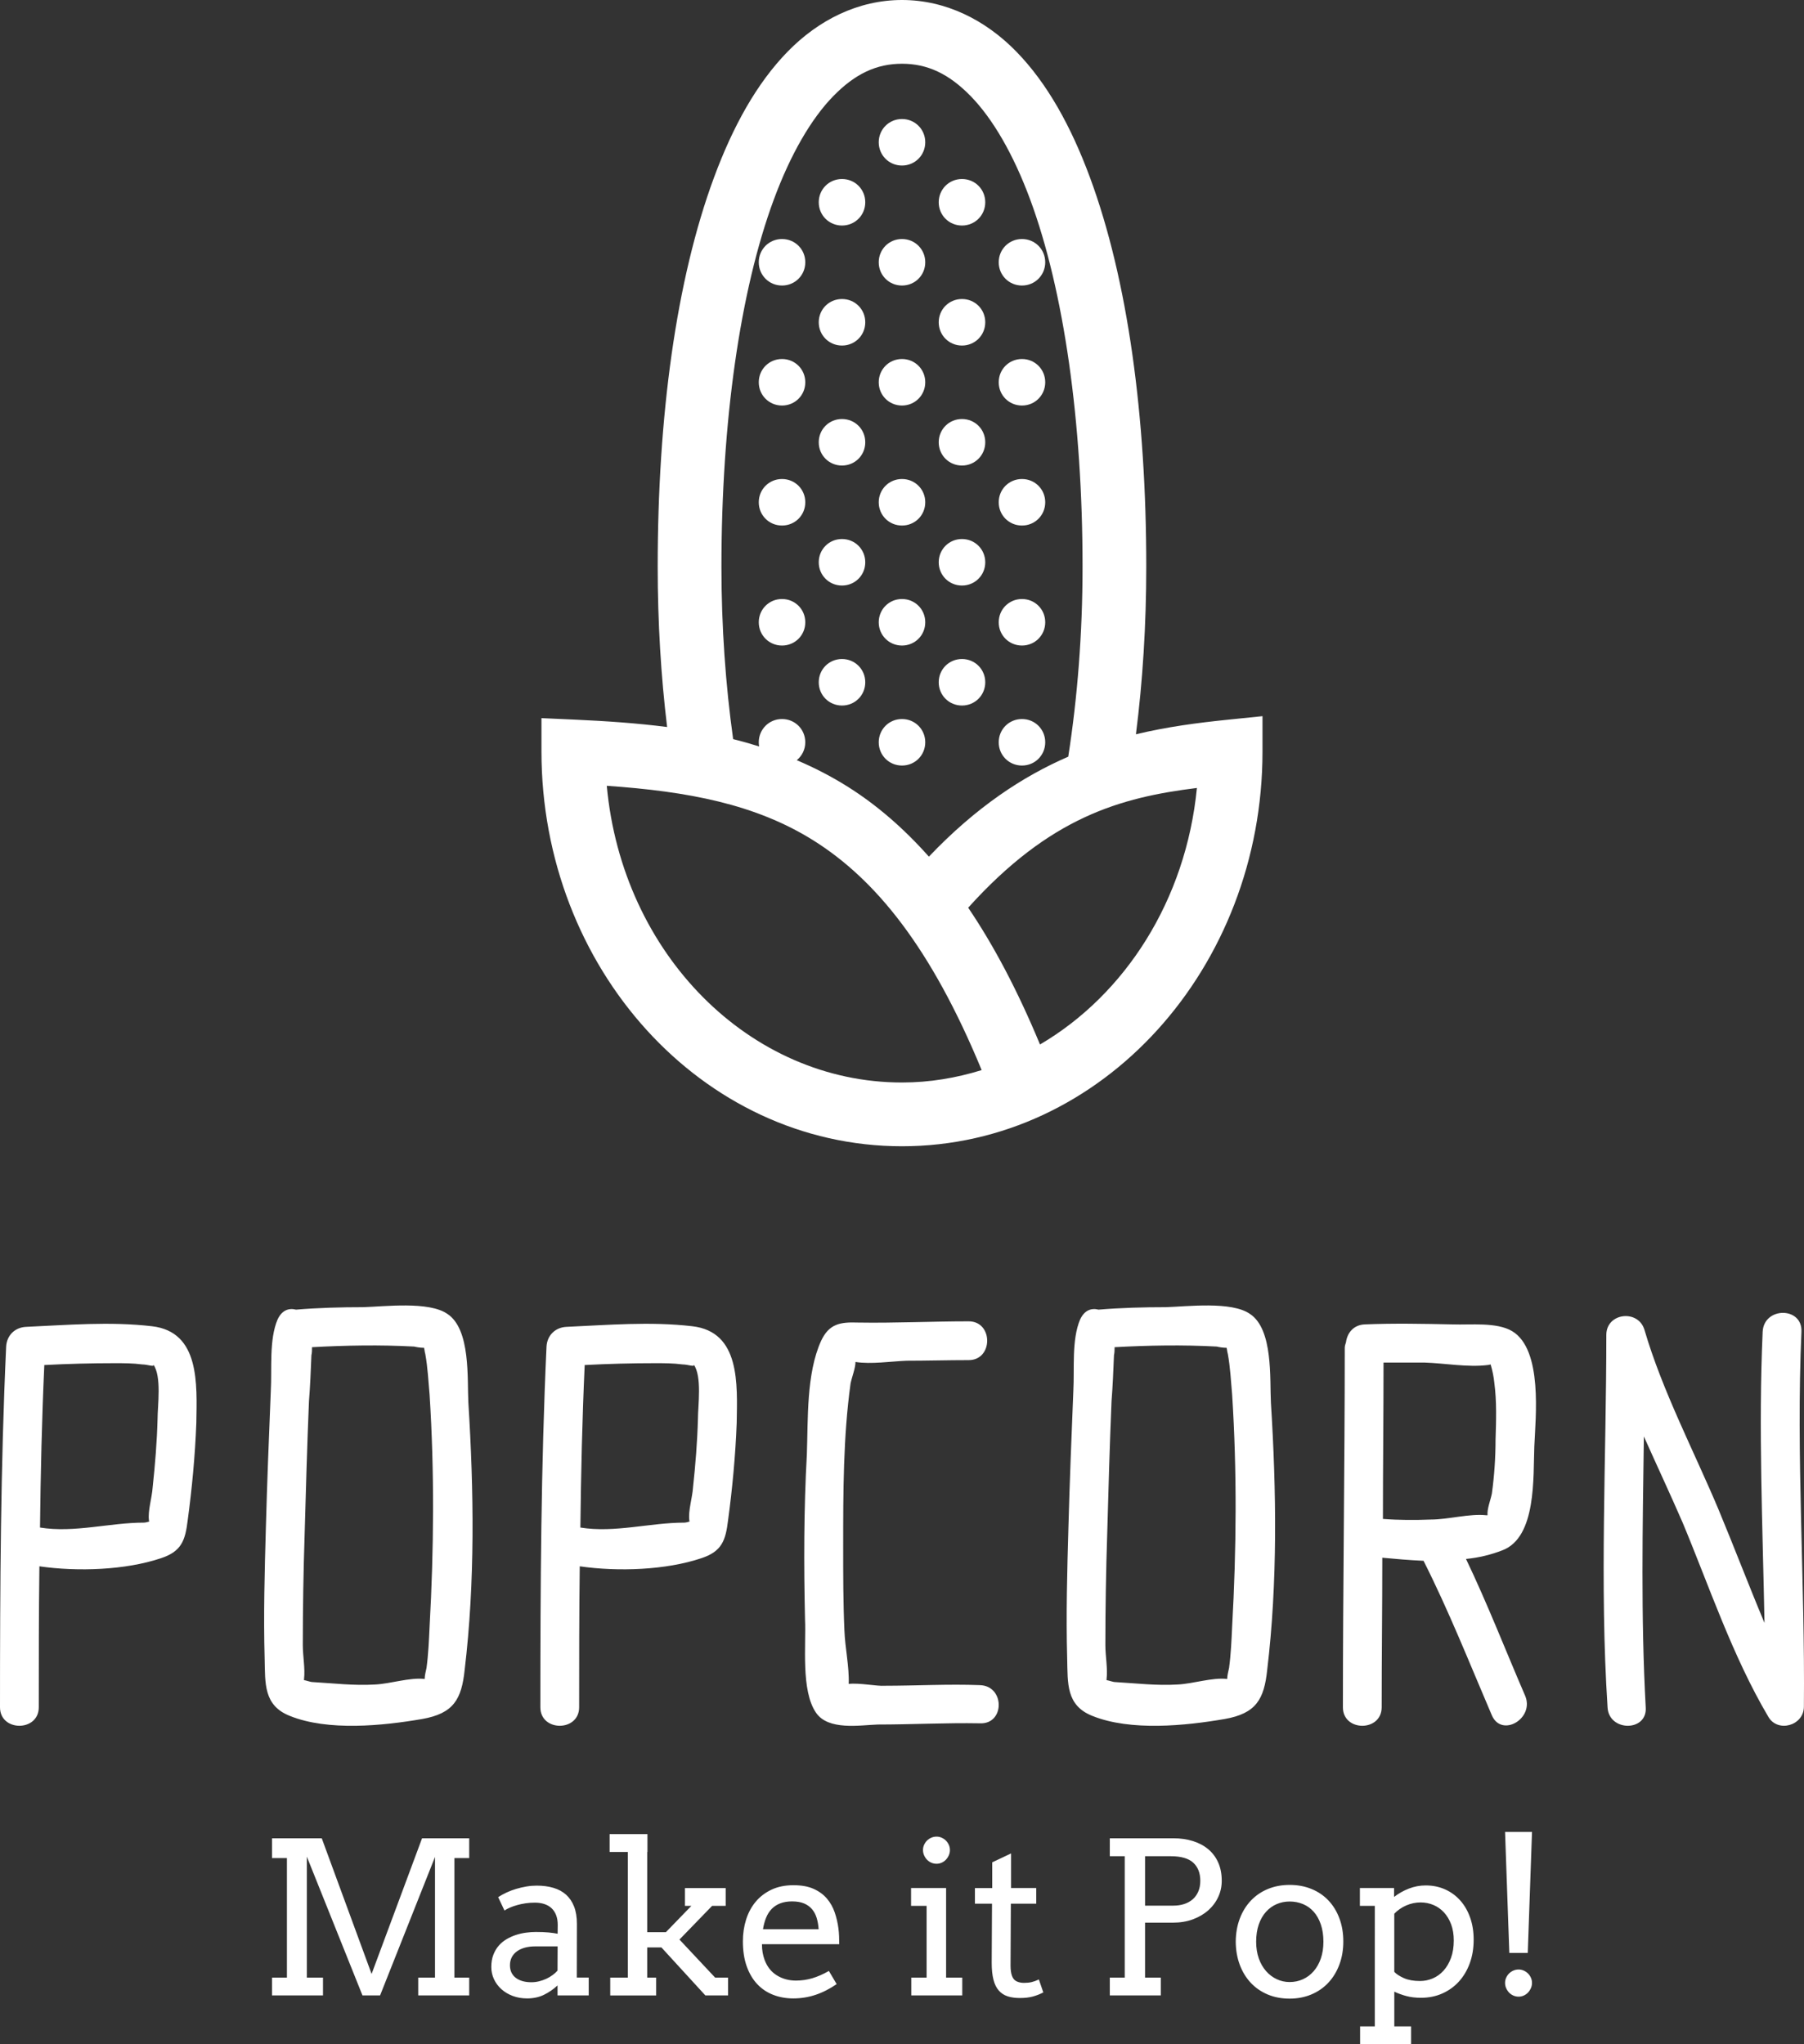 <?xml version="1.0" encoding="utf-8"?>
<!-- Generator: Adobe Illustrator 15.1.0, SVG Export Plug-In . SVG Version: 6.00 Build 0)  -->
<!DOCTYPE svg PUBLIC "-//W3C//DTD SVG 1.1//EN" "http://www.w3.org/Graphics/SVG/1.1/DTD/svg11.dtd">
<svg version="1.1" id="Layer_1" xmlns="http://www.w3.org/2000/svg" xmlns:xlink="http://www.w3.org/1999/xlink" x="0px" y="0px"
	 width="170.008px" height="192.605px" viewBox="0 0 170.008 192.605" enable-background="new 0 0 170.008 192.605"
	 xml:space="preserve">
<rect x="0" y="0" width="170.008" height="192.605" fill="#333333" stroke="none"/>
<g id="SvgjsG1011" transform="translate(-3.19,93.001)" xmlns:name="mainText_mainfill">
	<path fill="#FFFFFF" d="M17.516,31.958c4.524,0.522,4.234,5.452,4.176,9.106c-0.116,3.074-0.406,6.147-0.812,9.164
		c-0.232,1.914-0.58,2.958-2.552,3.596c-3.306,1.103-7.772,1.276-11.426,0.754c-0.058,4.408-0.058,8.874-0.058,13.282
		c0,2.32-3.654,2.32-3.654,0c0-11.368,0.058-22.678,0.58-33.988c0.058-1.044,0.812-1.798,1.856-1.855
		C9.512,31.842,13.572,31.494,17.516,31.958z M18.038,40.716c0-1.275,0.406-4.06-0.406-5.161c0.174,0.29-0.522,0-1.044,0
		c-0.87-0.116-1.74-0.116-2.61-0.116c-2.204,0-4.408,0.058-6.612,0.174C7.134,40.716,7.018,45.82,6.96,50.924
		c3.248,0.522,6.554-0.464,9.802-0.464c0.116,0,0.348-0.058,0.522-0.115c-0.058,0-0.058-0.059-0.058-0.116
		c-0.116-0.87,0.29-2.146,0.348-3.074C17.806,45.008,17.98,42.862,18.038,40.716z M45.356,30.798
		c2.204,1.45,1.856,6.148,1.972,8.353c0.522,8.294,0.638,16.936-0.348,25.172c-0.29,2.784-1.044,4.118-4.002,4.64
		c-3.712,0.639-8.874,1.16-12.47-0.29c-2.494-0.985-2.32-3.073-2.378-5.394c-0.116-4.118,0-8.236,0.116-12.354
		c0.116-4.292,0.29-8.584,0.464-12.876c0.116-2.088-0.174-4.813,0.638-6.728c0.406-0.87,1.044-1.102,1.74-0.928
		c2.088-0.174,4.234-0.232,6.322-0.232C39.44,30.102,43.616,29.58,45.356,30.798z M43.674,60.262c0.406-7.25,0.464-14.616,0-21.866
		c-0.116-1.276-0.174-2.552-0.406-3.828c-0.058-0.174-0.058-0.348-0.116-0.58c-0.348,0-0.696-0.058-0.928-0.116
		c-3.19-0.174-6.438-0.116-9.628,0.059c0,0.231,0,0.521-0.058,0.754c-0.058,1.45-0.116,2.899-0.232,4.35
		c-0.174,4.176-0.29,8.294-0.406,12.47c-0.116,3.538-0.174,7.019-0.174,10.498c0,1.044,0.232,2.204,0.116,3.19v0.116
		c0.174,0,0.58,0.174,0.812,0.174c1.972,0.116,3.886,0.348,5.858,0.231c1.45-0.058,3.306-0.695,4.698-0.521
		c0-0.348,0.116-0.754,0.174-1.044C43.558,62.872,43.616,61.538,43.674,60.262z M68.44,31.958c4.524,0.522,4.234,5.452,4.176,9.106
		c-0.116,3.074-0.406,6.147-0.812,9.164c-0.232,1.914-0.58,2.958-2.552,3.596c-3.306,1.103-7.772,1.276-11.426,0.754
		c-0.058,4.408-0.058,8.874-0.058,13.282c0,2.32-3.654,2.32-3.654,0c0-11.368,0.058-22.678,0.58-33.988
		c0.058-1.044,0.812-1.798,1.856-1.855C60.436,31.842,64.496,31.494,68.44,31.958z M68.962,40.716c0-1.275,0.406-4.06-0.406-5.161
		c0.174,0.29-0.522,0-1.044,0c-0.87-0.116-1.74-0.116-2.61-0.116c-2.204,0-4.408,0.058-6.612,0.174
		c-0.232,5.104-0.348,10.208-0.406,15.312c3.248,0.522,6.554-0.464,9.802-0.464c0.116,0,0.348-0.058,0.522-0.115
		c-0.058,0-0.058-0.059-0.058-0.116c-0.116-0.87,0.29-2.146,0.348-3.074C68.73,45.008,68.904,42.862,68.962,40.716z M95.526,65.772
		c2.377,0.058,2.377,3.712,0,3.596c-3.19-0.058-6.438,0.116-9.628,0.116c-1.682,0.058-4.64,0.58-5.8-1.103
		c-1.45-2.088-0.928-6.438-1.044-8.815c-0.116-5.162-0.116-10.324,0.174-15.544c0.116-3.307-0.058-7.599,1.334-10.672
		c0.754-1.624,1.798-1.798,3.48-1.74c3.48,0.058,6.96-0.116,10.439-0.116c2.32,0,2.32,3.654,0,3.654
		c-1.972,0-3.943,0.058-5.857,0.058c-1.45,0.059-3.364,0.349-4.814,0.116c0,0.58-0.348,1.45-0.464,2.03
		c-0.696,5.046-0.696,10.266-0.696,15.37c0,2.609,0,5.277,0.116,7.888c0.058,1.624,0.464,3.422,0.406,5.046
		c0.986-0.116,2.726,0.232,3.364,0.174C89.552,65.83,92.567,65.656,95.526,65.772z M120.987,30.798
		c2.205,1.45,1.856,6.148,1.973,8.353c0.521,8.294,0.639,16.936-0.348,25.172c-0.291,2.784-1.045,4.118-4.002,4.64
		c-3.713,0.639-8.875,1.16-12.471-0.29c-2.494-0.985-2.32-3.073-2.378-5.394c-0.116-4.118,0-8.236,0.116-12.354
		c0.116-4.292,0.29-8.584,0.464-12.876c0.116-2.088-0.174-4.813,0.638-6.728c0.406-0.87,1.045-1.102,1.74-0.928
		c2.088-0.174,4.234-0.232,6.322-0.232C115.071,30.102,119.248,29.58,120.987,30.798L120.987,30.798z M119.306,60.262
		c0.406-7.25,0.465-14.616,0-21.866c-0.115-1.276-0.174-2.552-0.406-3.828c-0.058-0.174-0.058-0.348-0.115-0.58
		c-0.348,0-0.696-0.058-0.928-0.116c-3.19-0.174-6.438-0.116-9.629,0.059c0,0.231,0,0.521-0.058,0.754
		c-0.058,1.45-0.116,2.899-0.231,4.35c-0.174,4.176-0.291,8.294-0.406,12.47c-0.116,3.538-0.174,7.019-0.174,10.498
		c0,1.044,0.231,2.204,0.115,3.19v0.116c0.174,0,0.58,0.174,0.812,0.174c1.972,0.116,3.886,0.348,5.857,0.231
		c1.45-0.058,3.307-0.695,4.698-0.521c0-0.348,0.116-0.754,0.175-1.044C119.19,62.872,119.248,61.538,119.306,60.262z
		 M145.696,32.422c2.899,1.74,2.203,8.12,2.088,10.847c-0.116,2.842,0.232,8.584-3.016,9.802c-1.045,0.406-2.205,0.696-3.423,0.812
		c2.03,4.234,3.712,8.584,5.568,12.876c0.928,2.146-2.204,4.003-3.132,1.856c-2.088-4.872-4.061-9.86-6.438-14.558
		c-1.334-0.059-2.668-0.175-3.886-0.29c0,4.697-0.059,9.396-0.059,14.094c0,2.32-3.653,2.32-3.653,0
		c0-11.311,0.174-22.562,0.174-33.872c0-0.174,0.058-0.348,0.116-0.522c0.115-0.869,0.695-1.624,1.74-1.682
		c2.783-0.116,5.567-0.058,8.352,0C141.752,31.842,144.246,31.552,145.696,32.422z M144.13,42.63
		c0.059-1.798,0.116-3.596-0.115-5.336c-0.059-0.58-0.175-1.159-0.349-1.739c-0.058,0-0.174,0.058-0.29,0.058
		c-1.855,0.232-4.061-0.174-5.916-0.232h-3.887c0,4.931-0.057,9.803-0.057,14.732c1.508,0.116,3.016,0.116,4.523,0.058
		c1.624,0,3.654-0.58,5.22-0.405h0.116c-0.059-0.58,0.29-1.45,0.406-2.03C144.015,46.052,144.13,44.312,144.13,42.63z
		 M172.956,32.48c-0.521,11.716,0.348,23.548,0.232,35.322c0,1.798-2.494,2.493-3.365,0.928c-3.363-5.685-5.567-12.296-8.062-18.271
		c-1.159-2.668-2.436-5.394-3.653-8.12c-0.116,8.526-0.291,17.053,0.174,25.521c0.174,2.32-3.48,2.32-3.596,0
		c-0.754-11.6-0.117-23.432-0.117-35.09c0-2.088,3.017-2.437,3.597-0.464c1.683,5.741,4.64,11.367,6.96,16.878
		c1.45,3.479,2.842,7.134,4.35,10.729c-0.174-9.164-0.58-18.328-0.174-27.434C169.418,30.102,173.071,30.102,172.956,32.48z"/>
</g>
<g id="SvgjsG1012" transform="translate(24.238,164.022)" xmlns:name="sloganText_mainfill">
	<path fill="#FFFFFF" d="M1.396,22.305h1.406v-11.26H1.396V9.18h4.688l4.697,12.783L15.537,9.18h4.443v1.865h-1.396v11.26h1.396
		v1.68h-4.805v-1.68h1.582V10.938l-5.176,13.047h-1.66L4.678,10.909v11.396h1.523v1.68H1.396V22.305z M28.301,23.047
		c-0.384,0.358-0.809,0.651-1.274,0.879s-0.995,0.342-1.587,0.342c-0.495,0-0.949-0.078-1.362-0.234s-0.77-0.369-1.069-0.64
		s-0.532-0.584-0.698-0.942s-0.249-0.739-0.249-1.143c0-0.43,0.063-0.811,0.19-1.143s0.296-0.62,0.508-0.864
		s0.459-0.449,0.742-0.615s0.58-0.3,0.889-0.4s0.625-0.173,0.947-0.215s0.63-0.063,0.923-0.063c0.469,0,0.863,0.015,1.182,0.044
		s0.609,0.07,0.869,0.122l0.01-0.83c0-0.358-0.052-0.669-0.156-0.933s-0.25-0.481-0.439-0.654s-0.415-0.301-0.679-0.386
		s-0.558-0.127-0.884-0.127c-0.306,0-0.599,0.021-0.879,0.063s-0.542,0.098-0.786,0.166s-0.469,0.146-0.674,0.234
		s-0.379,0.181-0.522,0.278l-0.596-1.26c0.241-0.156,0.504-0.301,0.791-0.435s0.587-0.247,0.903-0.342s0.638-0.169,0.967-0.225
		s0.653-0.083,0.972-0.083c0.586,0,1.113,0.07,1.582,0.21s0.866,0.356,1.191,0.649s0.576,0.666,0.752,1.118s0.264,0.994,0.264,1.626
		l-0.01,5.059h1.123v1.68h-2.939V23.047L28.301,23.047z M25.84,22.744c0.241,0,0.482-0.029,0.723-0.088s0.469-0.139,0.684-0.239
		s0.414-0.218,0.596-0.352s0.335-0.271,0.459-0.415l0.01-2.285h-2.109c-0.352,0-0.672,0.039-0.962,0.117s-0.541,0.192-0.752,0.342
		s-0.376,0.335-0.493,0.557s-0.176,0.476-0.176,0.762c0,0.267,0.049,0.5,0.146,0.698s0.236,0.364,0.415,0.498
		s0.392,0.234,0.64,0.303S25.541,22.744,25.84,22.744L25.84,22.744z M33.213,8.789h3.564v1.68h-0.02v7.559h1.758l2.402-2.48h-0.605
		v-1.68h3.838v1.68h-1.279l-3.076,3.174l3.359,3.584h1.221v1.68h-2.139l-4.141-4.521h-1.338v2.842h0.84v1.68h-4.326v-1.68h1.66
		V10.469h-1.719V8.789L33.213,8.789z M47.568,19.16c0,0.286,0.021,0.549,0.063,0.786s0.103,0.464,0.181,0.679
		c0.241,0.651,0.626,1.141,1.157,1.47s1.131,0.493,1.802,0.493c0.527,0,1.04-0.073,1.538-0.22s1.021-0.376,1.567-0.688l0.732,1.24
		c-0.664,0.456-1.332,0.794-2.002,1.016s-1.367,0.332-2.09,0.332c-0.684,0-1.316-0.114-1.899-0.342
		c-0.583-0.228-1.084-0.566-1.504-1.016s-0.749-1.009-0.986-1.68c-0.237-0.671-0.356-1.452-0.356-2.344
		c0-0.723,0.101-1.404,0.303-2.046c0.202-0.642,0.503-1.201,0.903-1.68s0.897-0.857,1.489-1.138c0.593-0.28,1.283-0.42,2.07-0.42
		c0.762,0,1.398,0.115,1.909,0.347c0.511,0.231,0.928,0.537,1.25,0.918s0.566,0.815,0.732,1.304s0.282,0.986,0.347,1.494
		c0.033,0.247,0.054,0.498,0.063,0.752s0.015,0.501,0.015,0.742H47.568L47.568,19.16z M50.41,15.127
		c-0.423,0-0.792,0.061-1.108,0.181s-0.584,0.293-0.806,0.518s-0.399,0.5-0.532,0.825s-0.233,0.69-0.298,1.094h5.244
		c-0.026-0.378-0.086-0.726-0.181-1.045s-0.239-0.596-0.435-0.83s-0.446-0.417-0.752-0.547S50.859,15.127,50.41,15.127L50.41,15.127
		z M61.621,13.867h3.301v8.438h1.523v1.68h-4.805v-1.68h1.445v-6.758h-1.465V13.867z M62.744,10.283c0-0.169,0.034-0.33,0.103-0.483
		c0.068-0.152,0.16-0.286,0.273-0.4c0.113-0.113,0.249-0.205,0.405-0.273s0.322-0.103,0.498-0.103c0.169,0,0.331,0.034,0.483,0.103
		s0.287,0.16,0.4,0.273c0.113,0.114,0.205,0.248,0.273,0.4c0.068,0.153,0.103,0.314,0.103,0.483c0,0.176-0.034,0.342-0.103,0.498
		s-0.16,0.295-0.273,0.415c-0.113,0.121-0.248,0.215-0.4,0.283s-0.314,0.103-0.483,0.103c-0.176,0-0.342-0.034-0.498-0.103
		s-0.292-0.162-0.405-0.283c-0.113-0.12-0.205-0.259-0.273-0.415S62.744,10.459,62.744,10.283z M71.045,13.867h2.373v1.475h-2.393
		l-0.029,5.84c0,0.397,0.046,0.72,0.137,0.967c0.091,0.248,0.237,0.419,0.439,0.513c0.202,0.095,0.43,0.142,0.684,0.142
		c0.273,0,0.515-0.024,0.723-0.073s0.437-0.132,0.684-0.249l0.42,1.221c-0.312,0.163-0.642,0.292-0.986,0.386
		c-0.345,0.095-0.752,0.142-1.221,0.142c-0.442,0-0.829-0.054-1.157-0.161s-0.605-0.288-0.83-0.542s-0.393-0.594-0.503-1.021
		c-0.11-0.426-0.166-0.958-0.166-1.597l0.029-5.566h-1.611v-1.475h1.631v-2.422l1.777-0.84V13.867L71.045,13.867z M80.352,9.18
		h5.986c0.664,0,1.274,0.086,1.831,0.259c0.557,0.172,1.039,0.426,1.445,0.762c0.406,0.335,0.723,0.753,0.947,1.255
		c0.225,0.501,0.337,1.077,0.337,1.729c0,0.54-0.11,1.05-0.332,1.528s-0.534,0.896-0.938,1.255c-0.403,0.357-0.888,0.641-1.45,0.85
		c-0.562,0.208-1.189,0.312-1.88,0.312h-2.627v5.176h1.484v1.68h-4.805v-1.68h1.406V10.868h-1.406V9.18L80.352,9.18z M83.672,10.869
		v4.658h2.666c0.371,0,0.712-0.05,1.021-0.151c0.309-0.101,0.576-0.249,0.801-0.444s0.4-0.439,0.527-0.732s0.19-0.631,0.19-1.016
		c0-0.729-0.222-1.297-0.664-1.704c-0.442-0.406-1.149-0.61-2.119-0.61H83.672z M92.217,18.926c0.007-0.801,0.136-1.53,0.386-2.188
		s0.601-1.223,1.05-1.694s0.983-0.835,1.602-1.089s1.299-0.381,2.041-0.381c0.749,0,1.435,0.127,2.056,0.381
		s1.154,0.613,1.597,1.079s0.788,1.027,1.035,1.685s0.371,1.387,0.371,2.188c0,0.788-0.124,1.512-0.371,2.173
		s-0.593,1.229-1.035,1.704s-0.976,0.845-1.597,1.108s-1.307,0.396-2.056,0.396c-0.762,0-1.452-0.13-2.07-0.391
		s-1.149-0.627-1.592-1.099s-0.788-1.037-1.035-1.694S92.224,19.72,92.217,18.926L92.217,18.926z M94.141,18.926
		c0,0.579,0.083,1.104,0.249,1.572s0.395,0.867,0.684,1.196s0.625,0.583,1.006,0.762s0.786,0.269,1.216,0.269
		c0.449,0,0.868-0.088,1.255-0.264s0.725-0.428,1.011-0.757s0.511-0.728,0.674-1.196s0.244-0.996,0.244-1.582
		c0-0.612-0.081-1.155-0.244-1.631s-0.386-0.872-0.669-1.191s-0.62-0.56-1.011-0.723s-0.811-0.244-1.26-0.244
		c-0.43,0-0.835,0.081-1.216,0.244s-0.717,0.403-1.006,0.723c-0.29,0.319-0.518,0.716-0.684,1.191S94.141,18.313,94.141,18.926
		L94.141,18.926z M103.916,13.867h3.223v0.84c0.43-0.332,0.898-0.596,1.406-0.791s1.032-0.293,1.572-0.293
		c0.664,0,1.272,0.124,1.826,0.371c0.554,0.248,1.03,0.596,1.431,1.045s0.711,0.988,0.933,1.616
		c0.222,0.629,0.332,1.323,0.332,2.085c0,0.814-0.124,1.557-0.371,2.227c-0.247,0.671-0.591,1.245-1.03,1.724
		s-0.962,0.852-1.567,1.118c-0.605,0.268-1.27,0.4-1.992,0.4c-0.515,0-0.972-0.054-1.372-0.161s-0.783-0.245-1.147-0.415v3.271
		h1.582v1.68h-4.805v-1.68h1.387V15.548h-1.406V13.867L103.916,13.867z M109.639,15.225c-0.469,0-0.919,0.095-1.353,0.283
		s-0.809,0.449-1.128,0.781v5.479c0.215,0.222,0.522,0.42,0.923,0.596s0.9,0.264,1.499,0.264c0.417,0,0.817-0.081,1.201-0.244
		s0.723-0.405,1.016-0.728s0.527-0.721,0.703-1.196s0.264-1.025,0.264-1.65c0-0.573-0.083-1.081-0.249-1.523
		s-0.391-0.817-0.674-1.123s-0.613-0.539-0.991-0.698S110.068,15.225,109.639,15.225L109.639,15.225z M117.598,22.803
		c0-0.169,0.034-0.33,0.103-0.483s0.16-0.286,0.273-0.4s0.249-0.205,0.405-0.273s0.322-0.103,0.498-0.103
		c0.169,0,0.331,0.034,0.483,0.103s0.287,0.159,0.4,0.273s0.205,0.247,0.273,0.4s0.103,0.314,0.103,0.483
		c0,0.176-0.034,0.342-0.103,0.498s-0.16,0.295-0.273,0.415s-0.248,0.215-0.4,0.283s-0.314,0.103-0.483,0.103
		c-0.176,0-0.342-0.034-0.498-0.103s-0.292-0.163-0.405-0.283s-0.205-0.259-0.273-0.415S117.598,22.979,117.598,22.803z
		 M117.598,8.584h2.539l-0.4,11.396h-1.738L117.598,8.584z"/>
</g>
<g id="SvgjsG1013" transform="translate(25.004,-6) scale(1.2)" xmlns:name="symbol_mainfill">
	<g transform="translate(0,-952.362)">
		<path fill="#FFFFFF" d="M50,957.362c-3.438,0-6.556,1.568-8.982,4.054c-2.426,2.486-4.293,5.86-5.781,9.88
			c-2.976,8.04-4.423,18.758-4.423,30.564c0,4.374,0.258,8.595,0.74,12.585c-2.348-0.302-4.766-0.468-7.252-0.58l-2.616-0.118v2.619
			c0,16.962,12.566,30.996,28.313,30.996s28.312-14.034,28.312-30.996v-2.773l-2.758,0.282c-2.31,0.237-4.713,0.547-7.182,1.14
			c0.529-4.157,0.812-8.572,0.812-13.156c0-11.806-1.447-22.524-4.422-30.564c-1.488-4.019-3.356-7.393-5.781-9.88
			C56.556,958.931,53.438,957.362,50,957.362L50,957.362z M50,962.367c1.993,0,3.677,0.782,5.398,2.546
			c1.72,1.764,3.345,4.541,4.67,8.12c2.65,7.16,4.111,17.44,4.111,28.827c0,5.273-0.405,10.308-1.123,14.914
			c-3.577,1.551-7.248,3.966-10.944,7.849c-1.994-2.244-4.105-4.061-6.359-5.482c-1.306-0.823-2.646-1.508-4.016-2.091
			c0.405-0.333,0.667-0.833,0.667-1.406c0-1.019-0.808-1.826-1.827-1.826c-1.018,0-1.826,0.807-1.826,1.826
			c0,0.111,0.011,0.219,0.029,0.324c-0.674-0.209-1.353-0.402-2.041-0.572c-0.589-4.226-0.919-8.783-0.919-13.535
			c0-11.388,1.462-21.667,4.112-28.827c1.324-3.58,2.948-6.357,4.669-8.121C46.322,963.149,48.006,962.368,50,962.367L50,962.367z
			 M50,966.707c-1.019,0-1.827,0.807-1.827,1.826c0,1.019,0.808,1.827,1.827,1.827c1.018-0.001,1.826-0.808,1.826-1.827
			C51.826,967.514,51.019,966.707,50,966.707z M45.289,971.418c-1.019-0.001-1.827,0.807-1.827,1.826
			c0,1.019,0.808,1.826,1.827,1.826s1.827-0.807,1.826-1.826C47.115,972.225,46.308,971.417,45.289,971.418z M54.711,971.418
			c-1.019-0.001-1.827,0.807-1.827,1.826c0,1.019,0.808,1.826,1.827,1.826s1.827-0.807,1.827-1.826
			C56.538,972.225,55.73,971.417,54.711,971.418z M40.578,976.129c-1.019,0-1.827,0.807-1.826,1.826
			c0,1.019,0.808,1.826,1.826,1.826c1.019,0,1.827-0.807,1.827-1.826S41.597,976.129,40.578,976.129z M50,976.129
			c-1.019,0-1.827,0.807-1.827,1.826s0.808,1.826,1.827,1.826c1.018,0,1.826-0.807,1.826-1.826
			C51.826,976.937,51.019,976.129,50,976.129z M59.422,976.129c-1.019,0-1.826,0.807-1.826,1.826c0,1.018,0.807,1.826,1.826,1.826
			c1.019,0,1.826-0.807,1.826-1.826S60.441,976.129,59.422,976.129z M45.289,980.84c-1.019,0-1.827,0.807-1.827,1.826
			c0,1.019,0.808,1.827,1.827,1.827s1.827-0.808,1.826-1.827C47.115,981.647,46.308,980.84,45.289,980.84z M54.711,980.84
			c-1.019,0-1.827,0.807-1.827,1.826c0,1.019,0.808,1.827,1.827,1.827s1.827-0.808,1.827-1.827
			C56.538,981.647,55.73,980.84,54.711,980.84z M40.578,985.55c-1.019,0-1.827,0.808-1.826,1.827c0,1.019,0.807,1.826,1.826,1.826
			c1.019,0,1.827-0.807,1.827-1.826C42.404,986.358,41.597,985.55,40.578,985.55z M50,985.55c-1.019,0-1.827,0.808-1.827,1.827
			c0,1.019,0.808,1.826,1.827,1.826c1.018,0,1.826-0.807,1.826-1.826C51.826,986.358,51.019,985.551,50,985.55z M59.422,985.55
			c-1.019,0.001-1.826,0.808-1.826,1.827c0,1.019,0.807,1.826,1.826,1.826c1.019,0,1.826-0.807,1.826-1.826
			C61.248,986.358,60.441,985.55,59.422,985.55z M45.289,990.262c-1.019,0-1.827,0.807-1.827,1.826c0,1.019,0.808,1.826,1.827,1.826
			c1.018,0,1.826-0.807,1.826-1.826C47.115,991.069,46.308,990.262,45.289,990.262z M54.711,990.262
			c-1.019,0-1.827,0.807-1.827,1.826c0.001,1.019,0.808,1.826,1.827,1.826s1.826-0.807,1.827-1.826
			C56.538,991.069,55.73,990.262,54.711,990.262z M40.578,994.973c-1.019,0-1.827,0.807-1.826,1.826
			c0,1.019,0.807,1.827,1.826,1.826c1.019,0.001,1.827-0.807,1.827-1.826C42.404,995.78,41.597,994.973,40.578,994.973z M50,994.973
			c-1.019,0-1.827,0.807-1.827,1.826c0,1.019,0.808,1.827,1.827,1.826c1.018,0,1.826-0.807,1.826-1.826
			C51.826,995.78,51.019,994.973,50,994.973z M59.422,994.973c-1.019,0-1.826,0.807-1.826,1.826c0,1.019,0.807,1.826,1.826,1.826
			c1.019,0.001,1.826-0.807,1.826-1.826C61.248,995.78,60.441,994.973,59.422,994.973z M45.289,999.684
			c-1.019,0-1.827,0.807-1.827,1.826s0.808,1.826,1.827,1.826s1.827-0.807,1.826-1.826
			C47.115,1000.492,46.307,999.684,45.289,999.684z M54.711,999.684c-1.019,0-1.826,0.807-1.827,1.826
			c0,1.019,0.808,1.826,1.827,1.826s1.827-0.807,1.827-1.826C56.537,1000.492,55.73,999.684,54.711,999.684z M40.578,1004.395
			c-1.019,0-1.827,0.807-1.826,1.826c0,1.019,0.807,1.827,1.826,1.827c1.019,0,1.827-0.808,1.827-1.827
			C42.404,1005.203,41.597,1004.395,40.578,1004.395z M50,1004.395c-1.019,0-1.827,0.807-1.827,1.826
			c0,1.019,0.808,1.827,1.827,1.827c1.018,0,1.826-0.808,1.826-1.827C51.826,1005.203,51.019,1004.395,50,1004.395z
			 M59.422,1004.395c-1.019,0-1.826,0.808-1.826,1.826c0,1.019,0.807,1.826,1.826,1.826c1.019,0,1.826-0.807,1.826-1.826
			C61.248,1005.203,60.441,1004.395,59.422,1004.395z M45.289,1009.106c-1.019,0-1.827,0.807-1.827,1.826
			c0,1.019,0.808,1.826,1.827,1.826s1.827-0.807,1.826-1.826C47.115,1009.914,46.308,1009.106,45.289,1009.106z M54.711,1009.106
			c-1.019,0-1.827,0.807-1.827,1.826c0,1.019,0.808,1.827,1.827,1.826c1.019,0,1.827-0.807,1.827-1.826
			C56.538,1009.914,55.73,1009.106,54.711,1009.106z M50,1013.818c-1.019,0-1.826,0.807-1.827,1.826
			c0,1.019,0.808,1.826,1.827,1.826c1.018,0,1.826-0.807,1.826-1.826C51.826,1014.625,51.019,1013.818,50,1013.818z
			 M59.422,1013.818c-1.019,0.001-1.826,0.807-1.826,1.826c0,1.019,0.807,1.826,1.826,1.826c1.019,0,1.826-0.807,1.826-1.826
			C61.248,1014.625,60.441,1013.818,59.422,1013.818z M26.816,1019.06c6.338,0.44,11.68,1.425,16.27,4.316
			c4.846,3.053,9.191,8.372,13.17,18.006c-1.997,0.619-4.09,0.974-6.255,0.974C38.04,1042.357,28.026,1032.273,26.816,1019.06z
			 M73.16,1019.23c-0.861,8.827-5.653,16.232-12.322,20.141c-1.752-4.218-3.628-7.771-5.64-10.74
			C61.621,1021.51,67.143,1019.978,73.16,1019.23z"/>
	</g>
</g>
</svg>
